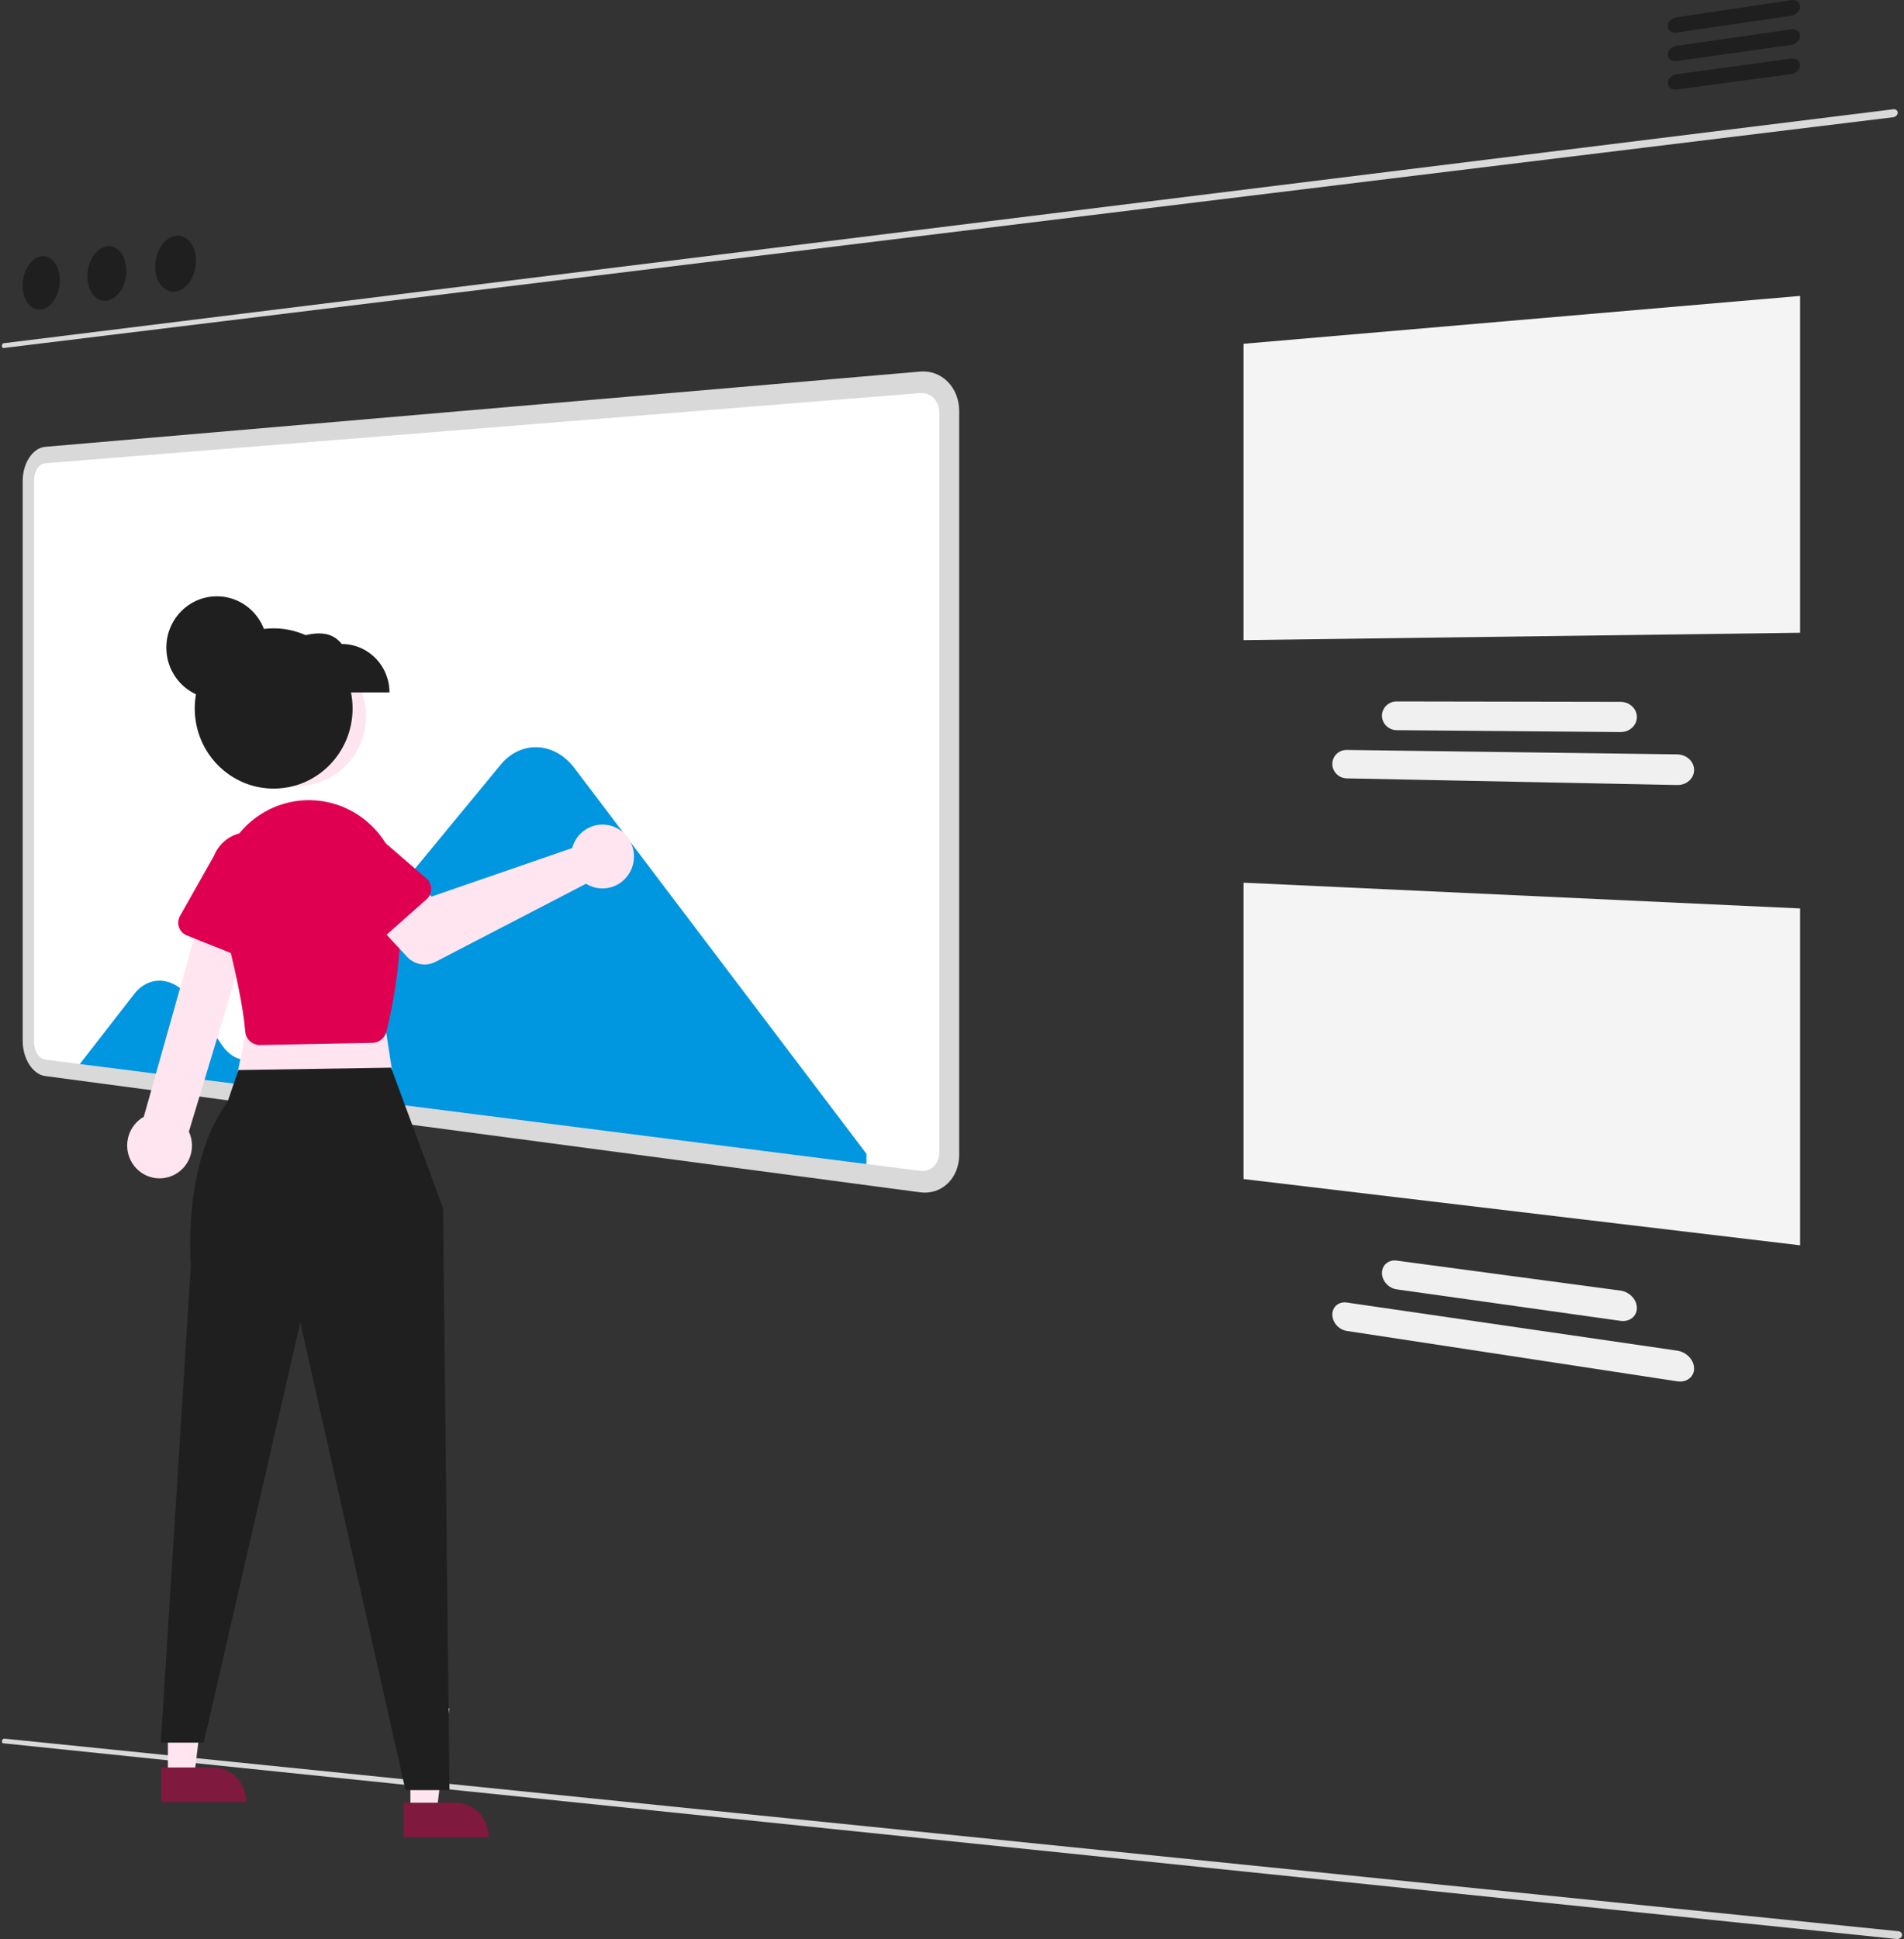 <svg width="500" height="509" viewBox="0 0 500 509" fill="none" xmlns="http://www.w3.org/2000/svg">
<rect x="0" y="0" width="500" height="509" fill="#333333" stroke="none"/>
<g clip-path="url(#clip0_920_32246)">
<path d="M497.154 30.776L0.932 91.359C0.874 91.366 0.816 91.356 0.764 91.33C0.709 91.302 0.662 91.262 0.626 91.212C0.585 91.155 0.553 91.092 0.534 91.024C0.511 90.947 0.499 90.866 0.5 90.785C0.5 90.701 0.512 90.618 0.534 90.537C0.555 90.462 0.587 90.391 0.629 90.326C0.665 90.268 0.712 90.216 0.766 90.175C0.815 90.138 0.873 90.113 0.934 90.105L497.154 28.687C497.31 28.666 497.469 28.674 497.622 28.711C497.759 28.743 497.889 28.803 498.004 28.887C498.111 28.966 498.199 29.069 498.262 29.188C498.324 29.309 498.357 29.444 498.356 29.58C498.355 29.725 498.323 29.868 498.262 29.999C498.198 30.135 498.111 30.258 498.004 30.363C497.892 30.473 497.763 30.565 497.622 30.634C497.475 30.707 497.317 30.755 497.154 30.776Z" fill="#D9D9D9"/>
<path d="M498.048 508.994L0.818 457.62C0.76 457.614 0.706 457.592 0.66 457.555C0.613 457.515 0.576 457.466 0.552 457.409C0.523 457.345 0.507 457.276 0.502 457.205C0.496 457.124 0.503 457.043 0.521 456.964C0.539 456.882 0.568 456.804 0.608 456.73C0.645 456.662 0.691 456.6 0.746 456.546C0.794 456.497 0.85 456.457 0.912 456.429C0.969 456.403 1.03 456.392 1.092 456.398L498.5 506.955C498.656 506.97 498.809 507.013 498.95 507.083C499.078 507.145 499.192 507.233 499.285 507.34C499.373 507.441 499.437 507.561 499.472 507.691C499.507 507.823 499.509 507.961 499.479 508.095C499.447 508.236 499.385 508.368 499.297 508.482C499.205 508.6 499.093 508.701 498.966 508.779C498.833 508.862 498.687 508.923 498.535 508.959C498.376 508.997 498.211 509.009 498.048 508.994Z" fill="#D9D9D9"/>
<path d="M10.786 67.291C11.432 67.19 12.093 67.281 12.69 67.553C13.303 67.841 13.839 68.275 14.252 68.819C14.726 69.439 15.084 70.143 15.309 70.894C15.572 71.763 15.702 72.668 15.696 73.576C15.697 74.521 15.566 75.46 15.309 76.368C15.073 77.209 14.717 78.01 14.252 78.746C13.838 79.409 13.309 79.991 12.69 80.461C12.131 80.885 11.476 81.161 10.786 81.262C10.14 81.351 9.482 81.249 8.892 80.968C8.285 80.67 7.758 80.231 7.352 79.685C6.887 79.066 6.537 78.366 6.317 77.621C6.06 76.762 5.932 75.869 5.938 74.971C5.938 74.039 6.065 73.111 6.317 72.214C6.547 71.38 6.896 70.584 7.351 69.852C7.759 69.188 8.281 68.604 8.892 68.128C9.445 67.694 10.096 67.406 10.786 67.291Z" fill="#1F1F1F"/>
<path d="M28.028 64.665C28.703 64.559 29.394 64.65 30.021 64.927C30.66 65.216 31.222 65.657 31.658 66.213C32.153 66.844 32.528 67.563 32.764 68.333C33.038 69.22 33.175 70.146 33.168 71.076C33.168 72.043 33.031 73.005 32.762 73.933C32.514 74.795 32.142 75.615 31.658 76.366C31.223 77.048 30.669 77.644 30.023 78.125C29.436 78.563 28.752 78.848 28.031 78.954C27.356 79.047 26.669 78.945 26.049 78.659C25.418 78.359 24.865 77.91 24.438 77.351C23.953 76.721 23.585 76.007 23.353 75.243C23.085 74.366 22.951 73.453 22.957 72.535C22.957 71.58 23.09 70.63 23.353 69.714C23.595 68.858 23.96 68.042 24.435 67.293C24.864 66.612 25.41 66.014 26.047 65.527C26.628 65.08 27.308 64.784 28.028 64.665Z" fill="#1F1F1F"/>
<path d="M46.077 61.913C46.782 61.801 47.505 61.891 48.164 62.171C48.83 62.464 49.417 62.915 49.876 63.486C50.394 64.128 50.787 64.862 51.036 65.652C51.325 66.558 51.468 67.504 51.462 68.456C51.462 69.447 51.319 70.433 51.036 71.381C50.775 72.268 50.384 73.11 49.876 73.879C49.418 74.581 48.837 75.193 48.164 75.685C47.546 76.136 46.83 76.429 46.077 76.539C45.371 76.637 44.653 76.535 44.001 76.244C43.342 75.941 42.764 75.485 42.313 74.911C41.807 74.27 41.423 73.539 41.181 72.756C40.9 71.861 40.76 70.928 40.766 69.989C40.766 69.01 40.906 68.036 41.181 67.098C41.435 66.219 41.817 65.384 42.313 64.618C42.764 63.916 43.336 63.301 44.001 62.803C44.613 62.342 45.325 62.037 46.077 61.913Z" fill="#1F1F1F"/>
<path d="M470.412 4.119L440.154 8.559C439.872 8.602 439.583 8.591 439.304 8.527C439.053 8.468 438.817 8.356 438.611 8.2C438.415 8.05 438.255 7.858 438.144 7.636C438.03 7.404 437.971 7.148 437.973 6.889C437.975 6.613 438.033 6.341 438.144 6.089C438.258 5.829 438.416 5.592 438.611 5.387C438.812 5.173 439.047 4.994 439.304 4.856C439.57 4.713 439.857 4.617 440.154 4.572L470.411 0.03C470.708 -0.017 471.012 -0.008 471.306 0.056C471.57 0.113 471.819 0.224 472.038 0.383C472.249 0.536 472.421 0.739 472.538 0.974C472.656 1.209 472.715 1.469 472.712 1.732C472.711 2.017 472.649 2.298 472.531 2.557C472.41 2.826 472.243 3.072 472.038 3.282C471.6 3.733 471.029 4.028 470.411 4.121L470.412 4.119Z" fill="#1F1F1F"/>
<path d="M470.411 11.785L440.154 16.038C439.871 16.079 439.582 16.067 439.304 16C439.053 15.941 438.817 15.83 438.61 15.673C438.414 15.523 438.255 15.329 438.144 15.107C438.028 14.872 437.97 14.613 437.972 14.35C437.974 14.075 438.032 13.803 438.144 13.552C438.258 13.293 438.416 13.056 438.61 12.852C438.812 12.641 439.046 12.464 439.304 12.329C439.57 12.188 439.857 12.094 440.154 12.05L470.41 7.696C470.708 7.651 471.012 7.662 471.306 7.728C471.57 7.787 471.819 7.901 472.038 8.062C472.245 8.214 472.414 8.413 472.532 8.642C472.653 8.881 472.714 9.145 472.712 9.413C472.71 9.698 472.648 9.978 472.531 10.236C472.409 10.504 472.242 10.747 472.037 10.956C471.598 11.405 471.026 11.696 470.409 11.784L470.411 11.785Z" fill="#1F1F1F"/>
<path d="M470.411 19.451L440.154 23.507C439.87 23.547 439.582 23.533 439.304 23.465C439.053 23.403 438.816 23.289 438.61 23.131C438.41 22.977 438.248 22.777 438.137 22.548C438.027 22.319 437.97 22.067 437.972 21.812C437.974 21.537 438.032 21.265 438.143 21.014C438.257 20.756 438.415 20.52 438.61 20.317C438.812 20.106 439.046 19.929 439.304 19.794C439.57 19.654 439.857 19.562 440.154 19.521L470.41 15.363C470.709 15.32 471.012 15.333 471.306 15.401C471.57 15.462 471.819 15.577 472.038 15.739C472.245 15.892 472.414 16.092 472.532 16.322C472.652 16.561 472.714 16.826 472.712 17.094C472.71 17.378 472.648 17.658 472.531 17.916C472.409 18.184 472.242 18.427 472.037 18.636C471.597 19.082 471.025 19.369 470.409 19.453L470.411 19.451Z" fill="#1F1F1F"/>
<path d="M326.559 90.243L472.714 77.679V166.103L326.559 168.039V90.243Z" fill="#F4F4F5"/>
<path d="M440.451 206.075L353.652 204.325C352.65 204.306 351.693 203.897 350.98 203.182C350.638 202.839 350.364 202.433 350.172 201.985C349.977 201.527 349.876 201.033 349.876 200.533C349.876 200.038 349.977 199.548 350.172 199.094C350.363 198.653 350.637 198.254 350.98 197.922C351.326 197.585 351.734 197.32 352.179 197.14C352.648 196.952 353.148 196.86 353.652 196.868L440.45 198.028C441.039 198.035 441.621 198.15 442.17 198.368C442.688 198.573 443.165 198.872 443.578 199.251C443.976 199.615 444.299 200.055 444.529 200.546C444.759 201.039 444.878 201.578 444.878 202.123C444.879 202.665 444.759 203.2 444.529 203.689C444.3 204.172 443.976 204.602 443.578 204.954C443.164 205.32 442.686 205.604 442.17 205.791C441.618 205.99 441.035 206.086 440.45 206.073L440.451 206.075Z" fill="#F0F0F0"/>
<path d="M425.539 192.175L366.777 191.674C366.26 191.67 365.748 191.565 365.269 191.365C364.812 191.173 364.395 190.896 364.04 190.548C363.69 190.205 363.409 189.797 363.213 189.346C363.013 188.885 362.91 188.386 362.91 187.882C362.91 187.378 363.013 186.879 363.213 186.418C363.409 185.969 363.69 185.564 364.04 185.225C364.395 184.88 364.812 184.607 365.269 184.421C365.748 184.225 366.26 184.125 366.777 184.127L425.539 184.229C426.112 184.229 426.68 184.336 427.215 184.544C427.721 184.741 428.186 185.032 428.588 185.401C428.977 185.758 429.293 186.19 429.516 186.672C429.74 187.157 429.856 187.687 429.856 188.223C429.856 188.76 429.74 189.289 429.516 189.775C429.293 190.254 428.977 190.682 428.588 191.035C428.186 191.4 427.721 191.686 427.215 191.878C426.68 192.081 426.112 192.182 425.54 192.176L425.539 192.175Z" fill="#F0F0F0"/>
<path d="M326.559 231.711L472.714 238.474V326.899L326.559 309.507V231.711Z" fill="#F4F4F5"/>
<path d="M440.451 362.605L353.652 349.376C353.134 349.295 352.635 349.12 352.179 348.859C351.729 348.601 351.324 348.27 350.98 347.877C350.64 347.493 350.367 347.053 350.172 346.576C349.979 346.103 349.879 345.597 349.877 345.085C349.873 344.601 349.974 344.122 350.172 343.682C350.36 343.271 350.636 342.908 350.98 342.619C351.331 342.326 351.74 342.114 352.179 341.997C352.66 341.87 353.161 341.843 353.652 341.919L440.45 354.557C441.051 354.646 441.632 354.838 442.17 355.124C442.693 355.402 443.168 355.763 443.578 356.194C443.974 356.608 444.296 357.09 444.529 357.617C444.756 358.127 444.875 358.68 444.879 359.24C444.882 359.768 444.763 360.289 444.529 360.76C444.303 361.209 443.977 361.599 443.578 361.9C443.158 362.214 442.679 362.435 442.17 362.55C441.605 362.677 441.022 362.696 440.45 362.604L440.451 362.605Z" fill="#F0F0F0"/>
<path d="M425.539 346.733L366.777 338.461C366.249 338.385 365.738 338.213 365.269 337.952C364.809 337.697 364.394 337.365 364.041 336.971C363.693 336.586 363.413 336.144 363.214 335.663C363.016 335.186 362.913 334.674 362.91 334.157C362.907 333.666 363.01 333.18 363.213 332.735C363.406 332.316 363.689 331.945 364.04 331.651C364.4 331.351 364.819 331.132 365.269 331.009C365.76 330.876 366.273 330.844 366.777 330.915L425.539 338.787C426.124 338.867 426.691 339.048 427.215 339.324C427.725 339.592 428.189 339.942 428.588 340.362C428.975 340.768 429.289 341.239 429.515 341.754C429.737 342.257 429.852 342.802 429.856 343.353C429.859 343.874 429.742 344.389 429.515 344.857C429.295 345.303 428.978 345.692 428.588 345.995C428.18 346.309 427.713 346.534 427.215 346.656C426.666 346.789 426.097 346.815 425.539 346.732V346.733Z" fill="#F0F0F0"/>
<path d="M241.655 310.175L11.863 280.314C11.238 280.224 10.645 279.975 10.139 279.591C9.583 279.17 9.108 278.65 8.737 278.055C8.321 277.397 8.004 276.681 7.794 275.929C7.564 275.116 7.448 274.274 7.448 273.428V126.137C7.447 125.296 7.563 124.459 7.794 123.651C8.002 122.913 8.32 122.212 8.737 121.571C9.107 120.994 9.583 120.495 10.139 120.1C10.649 119.738 11.243 119.516 11.863 119.457L241.655 100.36C242.639 100.274 243.63 100.408 244.558 100.753C245.486 101.098 246.328 101.645 247.025 102.355C247.732 103.075 248.29 103.931 248.664 104.873C249.068 105.89 249.273 106.977 249.269 108.074V302.816C249.275 303.903 249.069 304.981 248.664 305.987C248.292 306.909 247.734 307.74 247.025 308.429C246.335 309.095 245.508 309.598 244.604 309.901C243.653 310.214 242.646 310.308 241.655 310.175Z" fill="white"/>
<path d="M150.796 201.564C150.179 200.75 149.484 200.001 148.722 199.328C147.996 198.687 147.205 198.126 146.363 197.654C145.551 197.2 144.691 196.84 143.799 196.582C142.922 196.329 142.019 196.183 141.108 196.148C140.207 196.114 139.305 196.192 138.423 196.378C137.543 196.565 136.689 196.856 135.876 197.245C135.046 197.643 134.263 198.134 133.54 198.708C132.787 199.307 132.098 199.984 131.484 200.729L69.653 275.728C68.939 276.617 68.024 277.317 66.987 277.77C66.035 278.174 64.998 278.322 63.975 278.199C62.905 278.064 61.881 277.679 60.983 277.074C59.953 276.379 59.065 275.489 58.368 274.452L50.177 262.501C49.235 261.084 48.027 259.87 46.622 258.928C45.421 258.125 44.048 257.626 42.618 257.473C41.261 257.341 39.893 257.576 38.653 258.154C37.296 258.804 36.112 259.775 35.2 260.985L20.382 280.055L227.529 306.599V302.87L150.796 201.564Z" fill="#0096E0"/>
<path d="M241.654 312.991L11.863 282.476C11.025 282.352 10.232 282.017 9.555 281.5C8.811 280.935 8.175 280.236 7.679 279.439C7.124 278.557 6.7 277.598 6.42 276.591C6.113 275.504 5.957 274.379 5.957 273.248V126.248C5.956 125.124 6.112 124.006 6.42 122.926C6.698 121.937 7.123 120.997 7.679 120.138C8.174 119.364 8.811 118.694 9.554 118.164C10.237 117.677 11.032 117.378 11.863 117.296L241.654 97.54C242.974 97.421 244.305 97.598 245.551 98.058C246.796 98.517 247.928 99.249 248.865 100.201C249.817 101.165 250.568 102.314 251.072 103.579C251.616 104.945 251.892 106.405 251.887 107.878V303.134C251.895 304.595 251.618 306.043 251.072 307.395C250.571 308.632 249.819 309.748 248.865 310.67C247.937 311.563 246.825 312.235 245.61 312.638C244.334 313.054 242.982 313.175 241.654 312.992L241.654 312.991ZM11.863 121.619C11.454 121.657 11.062 121.802 10.725 122.04C10.358 122.3 10.043 122.629 9.798 123.009C9.523 123.433 9.312 123.896 9.175 124.383C9.022 124.917 8.945 125.469 8.945 126.025V273.606C8.945 274.165 9.022 274.721 9.175 275.258C9.313 275.755 9.524 276.228 9.798 276.662C10.044 277.056 10.358 277.401 10.726 277.68C11.061 277.932 11.452 278.095 11.865 278.154L241.656 307.354C242.309 307.44 242.973 307.377 243.599 307.169C244.194 306.968 244.738 306.636 245.192 306.196C245.658 305.742 246.025 305.193 246.269 304.586C246.535 303.924 246.67 303.215 246.666 302.499V108.269C246.669 107.548 246.534 106.833 246.269 106.163C246.023 105.542 245.657 104.978 245.192 104.504C244.733 104.034 244.179 103.672 243.568 103.444C242.957 103.215 242.305 103.125 241.656 103.179L11.863 121.619Z" fill="#D9D9D9"/>
<path d="M44.093 466.266L51.002 466.265L54.289 439.217L44.092 439.218L44.093 466.266Z" fill="#FFE5EF"/>
<path d="M42.331 463.976L55.938 463.976C58.237 463.976 60.443 464.903 62.069 466.553C63.695 468.204 64.609 470.442 64.609 472.776V473.062L42.331 473.063L42.331 463.976Z" fill="#80193E"/>
<path d="M107.774 475.521L114.683 475.52L117.97 448.472L107.773 448.473L107.774 475.521Z" fill="#FFE5EF"/>
<path d="M106.012 473.231L119.619 473.23C121.918 473.231 124.124 474.158 125.75 475.808C127.376 477.459 128.29 479.697 128.29 482.031V482.317L106.013 482.318L106.012 473.231Z" fill="#80193E"/>
<path d="M99.433 258.222L103.941 287.393L61.111 287.965L66.747 259.938L99.433 258.222Z" fill="#FFE5EF"/>
<path d="M102.698 280.271L116.339 317.138L118.03 469.917H106.477L78.863 347.167L53.503 457.458H42.232L50.122 332.295C50.122 332.295 47.795 305.316 59.703 289.396L62.601 280.898L102.698 280.271Z" fill="#1F1F1F"/>
<path d="M44.185 309.01C45.378 308.68 46.484 308.089 47.428 307.278C48.371 306.467 49.127 305.456 49.644 304.316C50.16 303.177 50.424 301.936 50.417 300.681C50.41 299.427 50.132 298.189 49.602 297.056L67.823 236.763L54.421 234.066L37.756 293.166C35.939 294.195 34.556 295.864 33.871 297.859C33.185 299.853 33.245 302.033 34.037 303.986C34.829 305.939 36.3 307.529 38.17 308.455C40.041 309.381 42.181 309.579 44.185 309.01Z" fill="#FFE5EF"/>
<path d="M68.216 274.333C67.966 274.333 67.716 274.308 67.471 274.259C66.647 274.091 65.899 273.654 65.341 273.015C64.784 272.375 64.449 271.568 64.386 270.717C63.962 264.83 61.863 254.582 58.147 240.258C56.892 235.389 57.17 230.244 58.942 225.544C60.713 220.844 63.889 216.825 68.025 214.049C72.16 211.273 77.048 209.881 82.002 210.066C86.957 210.252 91.73 212.006 95.652 215.084C98.164 217.037 100.26 219.485 101.815 222.282C103.369 225.079 104.35 228.166 104.698 231.357C106.545 247.867 103.063 264.442 101.48 270.803C101.272 271.633 100.802 272.371 100.141 272.904C99.48 273.437 98.666 273.736 97.822 273.754L68.298 274.332C68.271 274.333 68.243 274.333 68.216 274.333Z" fill="#E00051"/>
<path d="M150.7 221.373C150.523 221.776 150.377 222.194 150.264 222.621L113.309 235.366L106.168 229.035L95.345 238.724L106.913 251.18C107.848 252.186 109.078 252.858 110.421 253.093C111.764 253.329 113.145 253.116 114.359 252.487L153.903 231.986C155.333 232.876 156.996 233.303 158.671 233.211C160.347 233.118 161.954 232.51 163.281 231.468C164.607 230.425 165.589 228.998 166.097 227.375C166.604 225.752 166.613 224.01 166.122 222.382C165.63 220.754 164.662 219.317 163.346 218.26C162.03 217.204 160.429 216.58 158.754 216.471C157.08 216.361 155.413 216.771 153.974 217.647C152.535 218.523 151.393 219.822 150.7 221.373Z" fill="#FFE5EF"/>
<path d="M112.021 236.063L98.549 248.006C98.166 248.346 97.715 248.598 97.227 248.745C96.739 248.892 96.225 248.93 95.722 248.857C95.218 248.785 94.735 248.603 94.307 248.324C93.879 248.045 93.514 247.676 93.239 247.241L83.603 232.011C81.902 230.011 81.051 227.407 81.238 224.771C81.425 222.136 82.634 219.682 84.6 217.95C86.566 216.217 89.129 215.347 91.726 215.529C94.324 215.711 96.744 216.931 98.457 218.921L111.988 230.62C112.376 230.955 112.687 231.371 112.902 231.839C113.117 232.308 113.229 232.817 113.233 233.334C113.236 233.851 113.129 234.362 112.92 234.833C112.711 235.304 112.404 235.723 112.021 236.063Z" fill="#E00051"/>
<path d="M65.695 252.201L49.046 245.562C48.573 245.374 48.145 245.083 47.791 244.711C47.438 244.339 47.168 243.895 47 243.407C46.831 242.92 46.768 242.401 46.815 241.887C46.861 241.373 47.017 240.874 47.27 240.427L56.153 224.732C57.119 222.278 59.004 220.313 61.396 219.267C63.787 218.222 66.489 218.182 68.91 219.155C71.33 220.129 73.272 222.037 74.308 224.461C75.345 226.885 75.393 229.627 74.441 232.087L70.44 249.665C70.325 250.168 70.105 250.641 69.794 251.05C69.484 251.459 69.09 251.795 68.639 252.036C68.189 252.276 67.693 252.416 67.185 252.444C66.677 252.473 66.168 252.39 65.695 252.201Z" fill="#E00051"/>
<path d="M78.035 206.351C88.037 206.351 96.145 198.121 96.145 187.97C96.145 177.819 88.037 169.59 78.035 169.59C68.034 169.59 59.926 177.819 59.926 187.97C59.926 198.121 68.034 206.351 78.035 206.351Z" fill="#FFE5EF"/>
<path d="M102.279 181.774H73.524V169.052C79.835 166.507 86.011 164.343 89.745 169.052C93.069 169.052 96.257 170.392 98.608 172.778C100.959 175.164 102.279 178.4 102.279 181.774Z" fill="#1F1F1F"/>
<path d="M71.866 207.014C83.311 207.014 92.589 197.597 92.589 185.981C92.589 174.364 83.311 164.947 71.866 164.947C60.421 164.947 51.143 174.364 51.143 185.981C51.143 197.597 60.421 207.014 71.866 207.014Z" fill="#1F1F1F"/>
<path d="M56.945 183.457C64.27 183.457 70.208 177.43 70.208 169.996C70.208 162.561 64.27 156.534 56.945 156.534C49.621 156.534 43.683 162.561 43.683 169.996C43.683 177.43 49.621 183.457 56.945 183.457Z" fill="#1F1F1F"/>
</g>
<defs>
<clipPath id="clip0_920_32246">
<rect width="499" height="509" fill="white" transform="translate(0.5)"/>
</clipPath>
</defs>
</svg>
